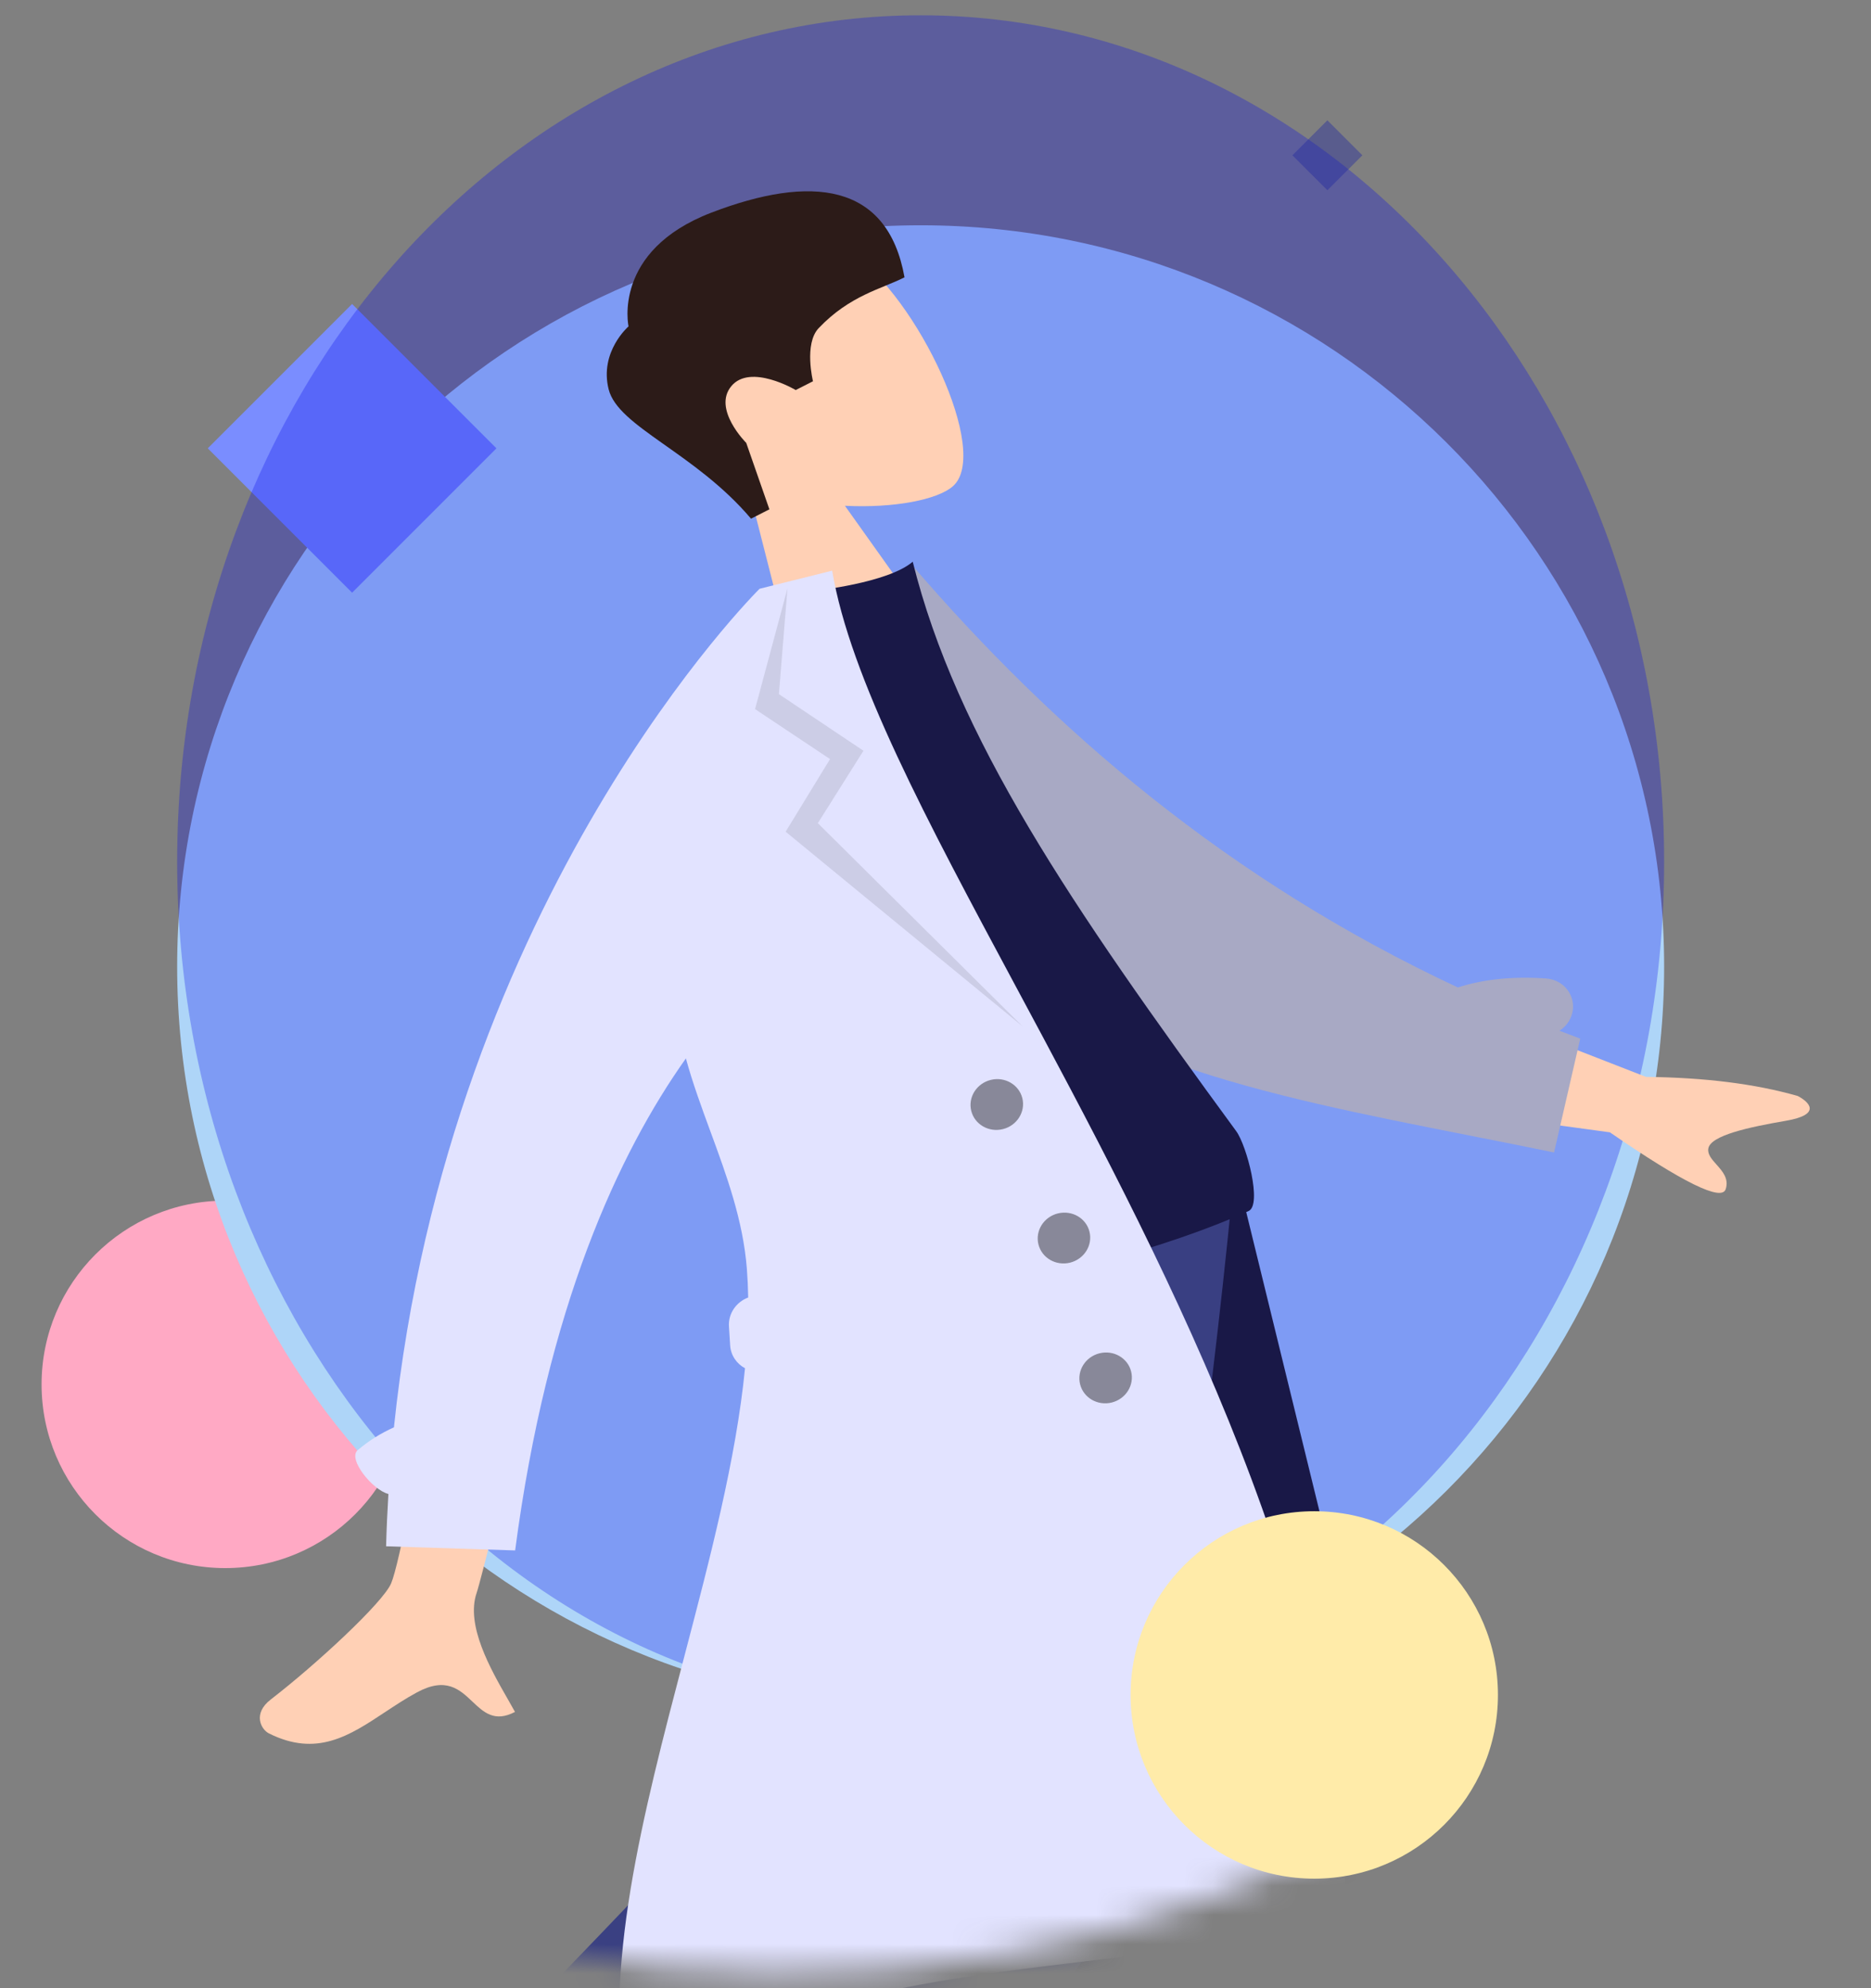 <svg width="64" height="68" viewBox="0 0 64 68" fill="none" xmlns="http://www.w3.org/2000/svg">
<rect x="0" y="0" width="64" height="68" fill="#808080" stroke="none"/>
<path d="M7.705 53.632C11.176 53.632 13.989 50.819 13.989 47.349C13.989 43.879 11.176 41.065 7.705 41.065C4.235 41.065 1.422 43.879 1.422 47.349C1.422 50.819 4.235 53.632 7.705 53.632Z" fill="#FFA9C4"/>
<path d="M31.492 58.419C45.538 58.419 56.924 47.066 56.924 33.062C56.924 19.058 45.538 7.705 31.492 7.705C17.446 7.705 6.06 19.058 6.06 33.062C6.06 47.066 17.446 58.419 31.492 58.419Z" fill="#AED5F8"/>
<path fill-rule="evenodd" clip-rule="evenodd" d="M12.044 10.397L16.981 15.334L12.044 20.271L7.107 15.334L12.044 10.397Z" fill="#7A8DFF"/>
<path opacity="0.278" d="M31.492 58.419C45.538 58.419 56.924 45.459 56.924 29.471C56.924 13.484 45.538 0.523 31.492 0.523C17.446 0.523 6.06 13.484 6.06 29.471C6.06 45.459 17.446 58.419 31.492 58.419Z" fill="#0007E9"/>
<mask id="mask0_372_772" style="mask-type:alpha" maskUnits="userSpaceOnUse" x="-12" y="-2" width="78" height="70">
<path d="M26.765 67.511C47.998 67.511 65.21 52.059 65.21 32.998C65.21 13.938 47.998 -1.514 26.765 -1.514C5.533 -1.514 -11.68 13.938 -11.68 32.998C-11.68 52.059 5.533 67.511 26.765 67.511Z" fill="white"/>
</mask>
<g mask="url(#mask0_372_772)">
<path fill-rule="evenodd" clip-rule="evenodd" d="M28.902 17.299C30.592 17.383 32.062 17.091 32.589 16.636C33.912 15.494 31.367 10.156 29.139 8.675C26.911 7.195 20.435 9.354 22.229 13.623C22.851 15.105 24.13 16.058 25.59 16.624L27.694 24.878L32.54 22.409L28.902 17.299Z" fill="#FFD0B5"/>
<path fill-rule="evenodd" clip-rule="evenodd" d="M25.69 17.74C23.769 15.473 21.141 14.6 20.819 13.314C20.497 12.027 21.5 11.163 21.5 11.163C21.5 11.163 20.929 8.578 24.333 7.273C27.737 5.968 30.36 6.241 30.94 9.485C30.158 9.884 29.076 10.096 28.004 11.223C27.494 11.76 27.809 13.04 27.809 13.04L27.219 13.34C27.219 13.34 25.668 12.421 25.016 13.207C24.364 13.992 25.526 15.148 25.526 15.148L26.318 17.42L25.69 17.74Z" fill="#2C1B18"/>
<path fill-rule="evenodd" clip-rule="evenodd" d="M32.293 40.668L43.356 67.573L50.776 90.318H53.706L41.911 40.668H32.293Z" fill="#FFD0B5"/>
<path fill-rule="evenodd" clip-rule="evenodd" d="M30.065 40.668C29.947 50.123 28.229 62.851 27.955 63.441C27.68 64.03 9.004 78.43 9.004 78.43L11.022 80.505C11.022 80.505 33.058 68.159 34.078 66.512C35.098 64.866 38.418 49.713 41.084 40.668H30.065Z" fill="#FFD0B5"/>
<path fill-rule="evenodd" clip-rule="evenodd" d="M39.731 87.976L53.662 86.523L42.436 40.668H30.86L39.731 87.976Z" fill="#191847"/>
<path fill-rule="evenodd" clip-rule="evenodd" d="M11.885 75.082L21.023 85.475C21.023 85.475 35.46 70.324 37.856 65.703C40.253 61.083 42.165 40.668 42.165 40.668H28.118C28.118 40.668 27.073 58.628 26.71 59.464C26.346 60.299 11.885 75.082 11.885 75.082Z" fill="#393F82"/>
<path fill-rule="evenodd" clip-rule="evenodd" d="M13.377 54.159C13.952 52.821 16.088 39.446 16.088 39.446L20.1 39.158C20.1 39.158 16.597 53.625 16.304 54.48C15.924 55.59 16.785 57.095 17.37 58.115C17.46 58.273 17.544 58.419 17.616 58.551C16.918 58.916 16.549 58.567 16.16 58.199C15.722 57.783 15.257 57.344 14.264 57.882C13.88 58.089 13.52 58.328 13.167 58.561C11.951 59.366 10.833 60.105 9.197 59.285C8.937 59.155 8.628 58.614 9.262 58.126C10.841 56.907 13.096 54.813 13.377 54.159ZM56.304 36.832L48.112 33.641L47.486 37.692L55.069 38.728C57.57 40.449 58.89 41.098 59.029 40.673C59.147 40.315 58.922 40.063 58.716 39.831C58.555 39.651 58.404 39.482 58.435 39.285C58.504 38.834 59.825 38.55 61.089 38.333C62.354 38.115 61.859 37.673 61.494 37.485C60.045 37.07 58.315 36.853 56.304 36.832Z" fill="#FFD0B5"/>
<path fill-rule="evenodd" clip-rule="evenodd" d="M31.174 19.299L29.069 20.804C29.24 21.386 29.446 22.222 29.682 23.18C30.423 26.188 31.459 30.397 32.637 31.688C36.718 36.163 43.123 37.427 50.255 38.835C51.211 39.023 52.181 39.215 53.159 39.417L54.054 35.523C53.816 35.435 53.579 35.345 53.344 35.254C53.597 35.092 53.775 34.825 53.804 34.512C53.853 33.973 53.443 33.505 52.888 33.466C51.758 33.388 50.748 33.488 49.867 33.773C42 30.092 36.045 24.97 31.174 19.299Z" fill="#A8A9C4"/>
<path fill-rule="evenodd" clip-rule="evenodd" d="M26.505 45.459C26.505 45.459 37.071 43.982 42.711 41.419C43.177 41.207 42.65 39.184 42.285 38.686C36.608 30.94 32.714 25.203 31.221 19.212C30.372 19.942 27.86 20.205 27.86 20.205C25.052 27.463 24.82 35.046 26.505 45.459Z" fill="#191847"/>
<path fill-rule="evenodd" clip-rule="evenodd" d="M13.475 48.818C15.375 30.598 25.983 20.137 25.983 20.137L26.323 20.052L27.162 19.843L28.465 19.518C29.078 23.172 31.699 28.057 34.74 33.725C39.604 42.789 45.541 53.853 46.049 65.077C43.539 66.309 40.325 66.696 36.846 67.115C31.826 67.72 26.252 68.392 21.443 71.766C20.581 67.434 21.993 62.049 23.399 56.688C24.29 53.289 25.179 49.901 25.484 46.797C25.198 46.643 24.998 46.357 24.976 46.016L24.935 45.365C24.907 44.925 25.185 44.53 25.593 44.377C25.587 44.044 25.572 43.715 25.547 43.39C25.417 41.734 24.855 40.205 24.299 38.693L24.299 38.693C23.994 37.863 23.691 37.038 23.462 36.2C21.164 39.439 18.716 44.698 17.621 53.028L13.207 52.886C13.223 52.283 13.25 51.686 13.286 51.097C12.746 50.963 11.883 49.9 12.235 49.599C12.607 49.281 13.021 49.021 13.475 48.818Z" fill="#E2E3FF"/>
<path fill-rule="evenodd" clip-rule="evenodd" d="M26.937 20.123L26.643 23.741L29.535 25.677L27.975 28.154L34.974 35.1L26.874 28.446L28.393 25.962L25.828 24.253L26.937 20.123Z" fill="black" fill-opacity="0.1"/>
<path fill-rule="evenodd" clip-rule="evenodd" d="M34.97 37.559C35.086 38.024 34.788 38.498 34.306 38.618C33.824 38.739 33.339 38.459 33.223 37.995C33.107 37.53 33.404 37.056 33.887 36.936C34.369 36.815 34.854 37.095 34.97 37.559ZM37.267 42.126C37.383 42.59 37.086 43.064 36.604 43.185C36.122 43.305 35.637 43.026 35.521 42.561C35.405 42.096 35.702 41.622 36.184 41.502C36.667 41.382 37.152 41.661 37.267 42.126ZM38.029 47.969C38.511 47.848 38.808 47.374 38.692 46.909C38.576 46.445 38.091 46.165 37.609 46.286C37.127 46.406 36.83 46.88 36.946 47.345C37.062 47.809 37.547 48.089 38.029 47.969Z" fill="black" fill-opacity="0.4"/>
</g>
<path d="M44.956 64.254C48.426 64.254 51.239 61.44 51.239 57.97C51.239 54.5 48.426 51.687 44.956 51.687C41.486 51.687 38.673 54.5 38.673 57.97C38.673 61.44 41.486 64.254 44.956 64.254Z" fill="#FFEBA9"/>
<path opacity="0.399" fill-rule="evenodd" clip-rule="evenodd" d="M45.405 4.114L46.602 5.311L45.405 6.507L44.208 5.311L45.405 4.114Z" fill="#2026A2"/>
</svg>
